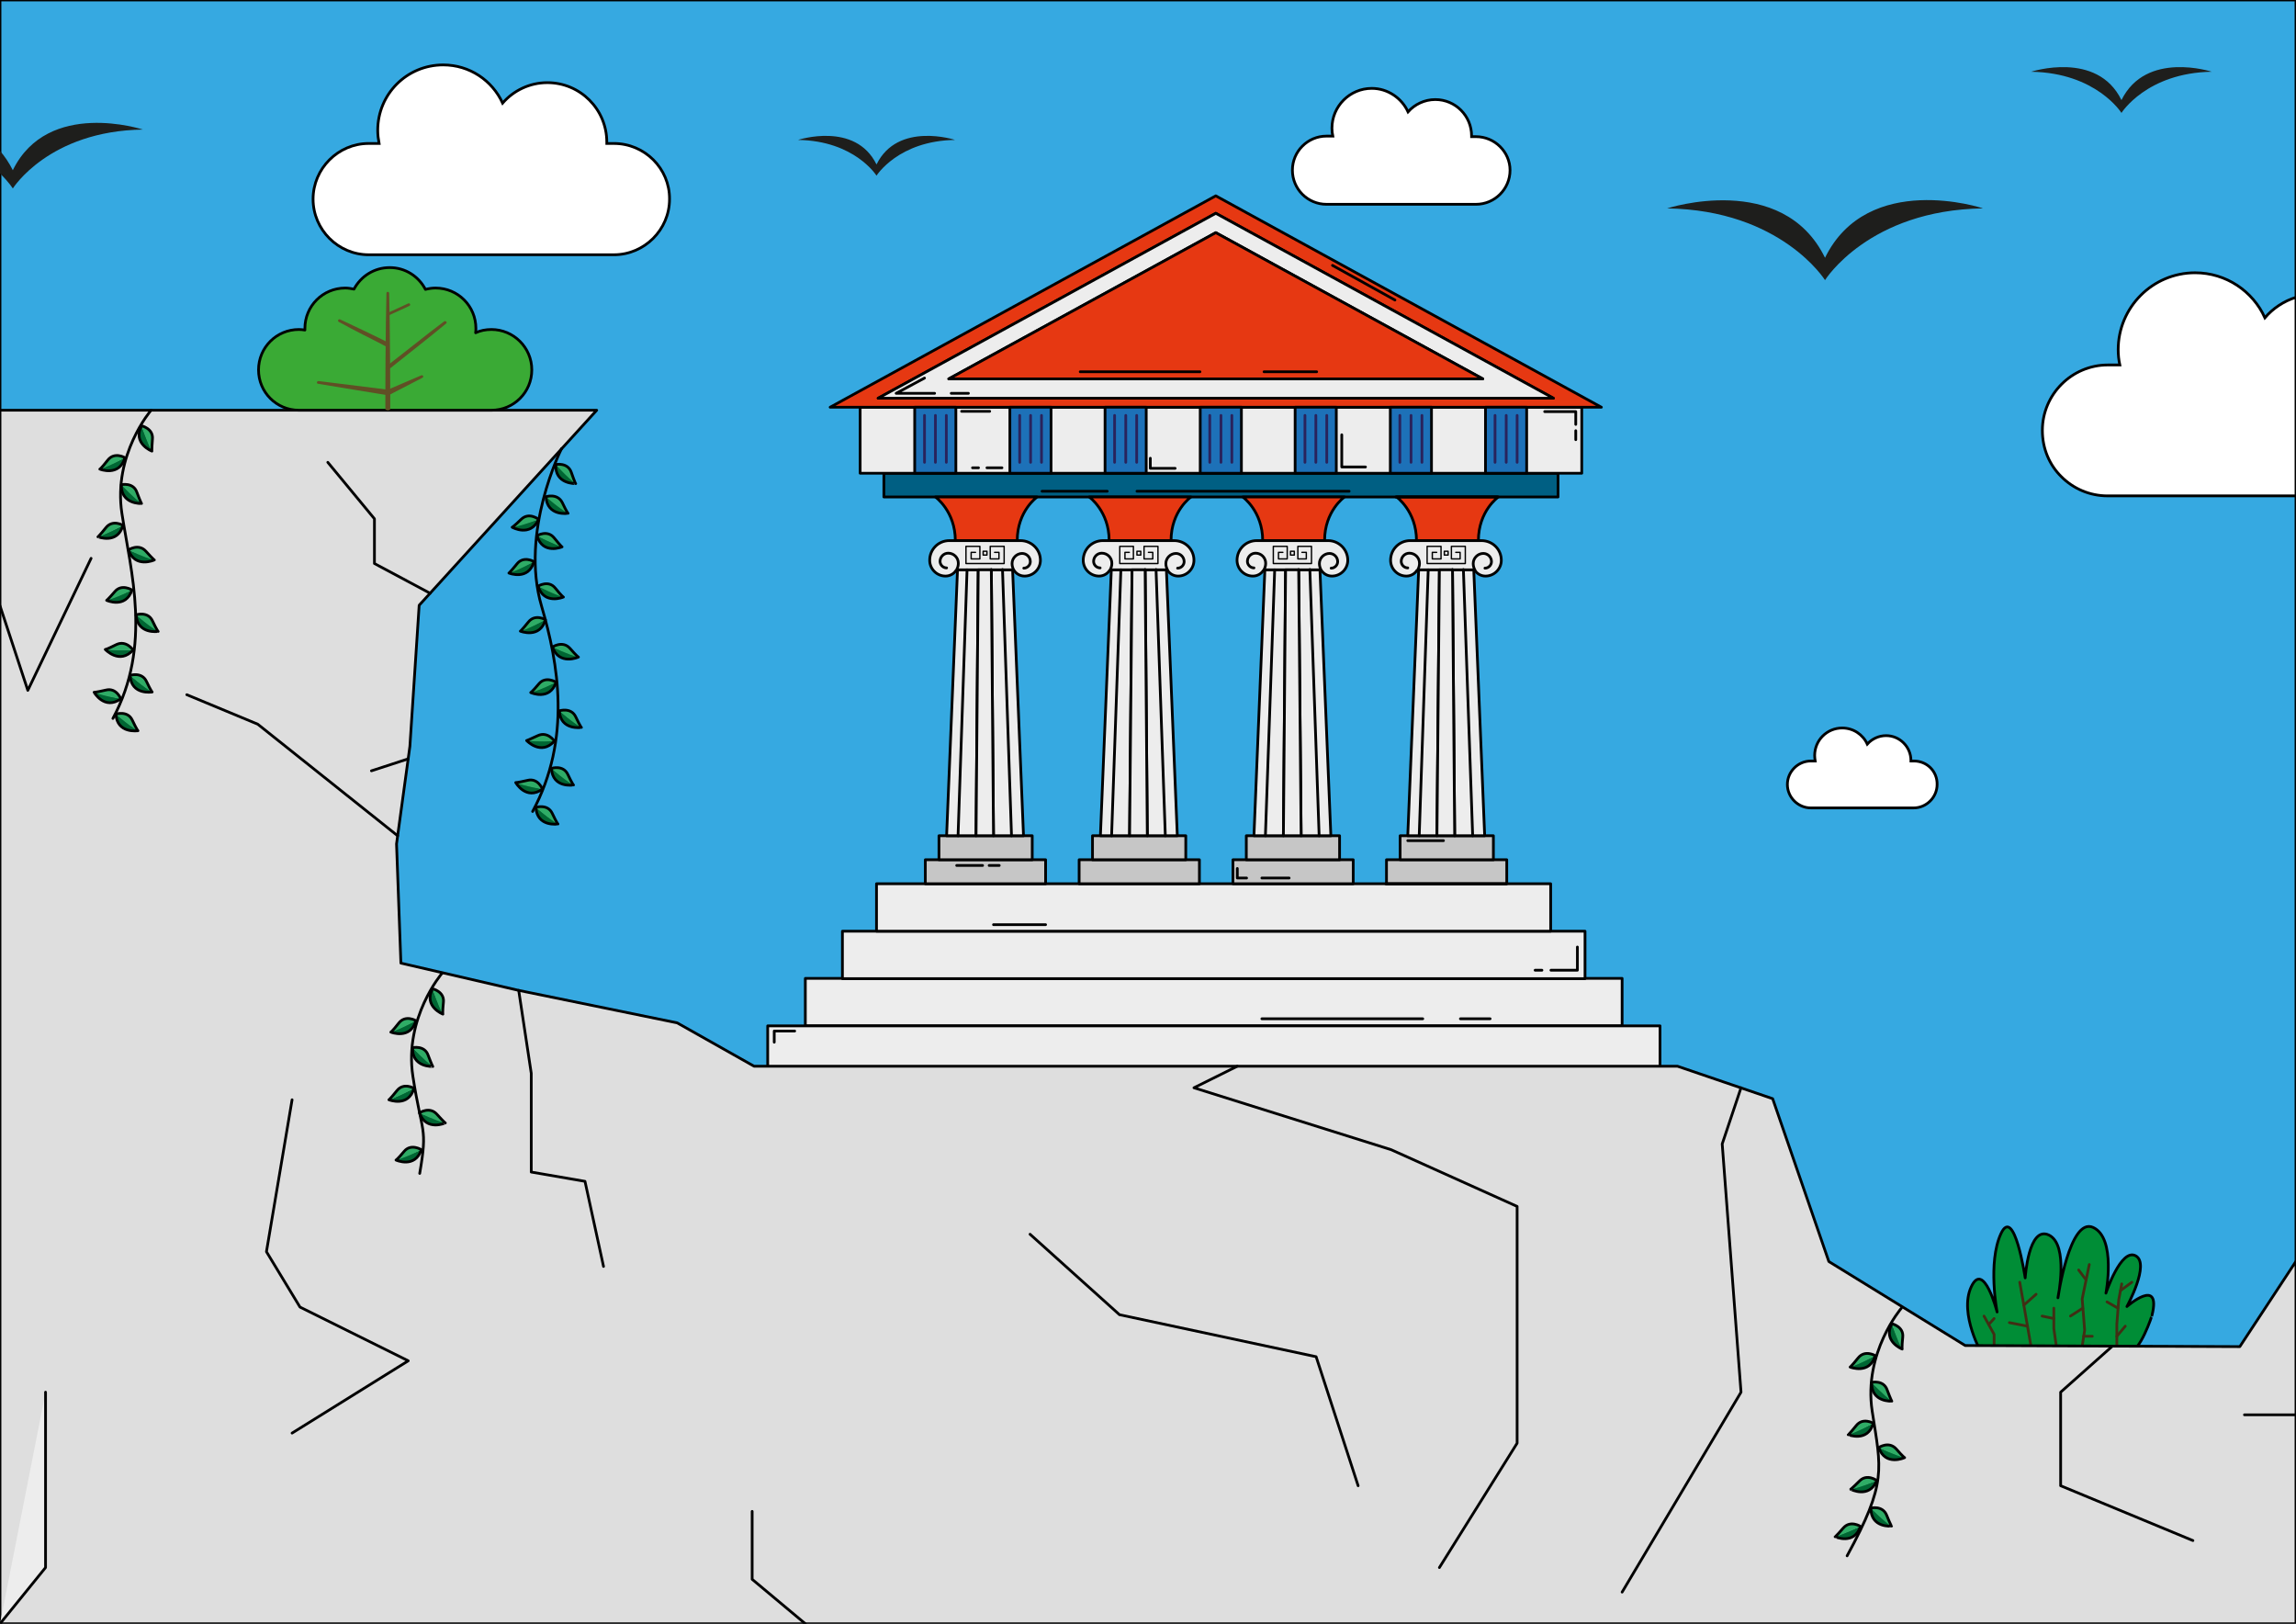 <?xml version="1.0" encoding="utf-8"?>
<!-- Generator: $$$/GeneralStr/196=Adobe Illustrator 27.6.0, SVG Export Plug-In . SVG Version: 6.00 Build 0)  -->
<svg version="1.1" id="Calque_2" xmlns="http://www.w3.org/2000/svg" xmlns:xlink="http://www.w3.org/1999/xlink" x="0px" y="0px"
	 width="841.9px" height="595.3px" viewBox="0 0 841.9 595.3" style="enable-background:new 0 0 841.9 595.3;" xml:space="preserve"
	>
<rect x="0" y="0" width="841.9" height="595.3" fill="#808080" stroke="none"/>
<style type="text/css">
	.st0{fill:#36A9E1;stroke:#000000;stroke-linecap:round;stroke-linejoin:round;stroke-miterlimit:10;}
	.st1{fill:#FFFFFF;stroke:#000000;stroke-miterlimit:10;}
	.st2{fill:#EDEDED;stroke:#000000;stroke-linecap:round;stroke-linejoin:round;stroke-miterlimit:10;}
	.st3{fill:#005F83;stroke:#000000;stroke-linecap:round;stroke-linejoin:round;stroke-miterlimit:10;}
	.st4{fill:#C6C6C6;stroke:#000000;stroke-linecap:round;stroke-linejoin:round;stroke-miterlimit:10;}
	.st5{fill:#E63812;stroke:#000000;stroke-linecap:round;stroke-linejoin:round;stroke-miterlimit:10;}
	.st6{fill:#EDEDED;stroke:#000000;stroke-width:0.5;stroke-linecap:round;stroke-linejoin:round;stroke-miterlimit:10;}
	.st7{fill:#1D71B8;stroke:#000000;stroke-linecap:round;stroke-linejoin:round;stroke-miterlimit:10;}
	.st8{fill:none;stroke:#29235C;stroke-linecap:round;stroke-linejoin:round;stroke-miterlimit:10;}
	.st9{fill:#008D36;stroke:#000000;stroke-linecap:round;stroke-linejoin:round;stroke-miterlimit:10;}
	.st10{fill:none;stroke:#412E14;stroke-linecap:round;stroke-linejoin:round;stroke-miterlimit:10;}
	.st11{fill:#DEDEDE;stroke:#000000;stroke-linecap:round;stroke-linejoin:round;stroke-miterlimit:10;}
	.st12{fill:#3AAA35;stroke:#000000;stroke-linecap:round;stroke-linejoin:round;stroke-miterlimit:10;}
	.st13{fill:#3AAA35;}
	.st14{fill:#604F25;}
	.st15{fill:#3AAA35;stroke:#604F25;stroke-linecap:round;stroke-linejoin:round;stroke-miterlimit:10;}
	.st16{fill:none;stroke:#000000;stroke-linecap:round;stroke-linejoin:round;stroke-miterlimit:10;}
	.st17{fill:#1E1E1C;}
	.st18{fill:#006633;}
	.st19{fill:#2FAC66;}
</style>
<g>
	<rect class="st0" width="841.9" height="595.3"/>
	<path class="st1" d="M541.2,50.1h-1.6c0-0.1,0-0.2,0-0.3c0-7.3-5.9-13.3-13.3-13.3c-4,0-7.6,1.8-10,4.5c-2.3-5-7.4-8.6-13.3-8.6
		c-8.1,0-14.6,6.6-14.6,14.6c0,1,0.1,2,0.3,2.9h-2.3c-6.9,0-12.5,5.6-12.5,12.5v0c0,6.9,5.6,12.5,12.5,12.5h54.8
		c6.9,0,12.5-5.6,12.5-12.5v0C553.7,55.7,548.1,50.1,541.2,50.1z"/>
	<path class="st1" d="M701.8,279h-1.1c0-0.1,0-0.1,0-0.2c0-5-4.1-9.1-9.1-9.1c-2.7,0-5.2,1.2-6.9,3.1c-1.6-3.5-5.1-5.9-9.2-5.9
		c-5.6,0-10.1,4.5-10.1,10.1c0,0.7,0.1,1.4,0.2,2h-1.6c-4.7,0-8.6,3.9-8.6,8.6l0,0c0,4.7,3.9,8.6,8.6,8.6h37.7
		c4.7,0,8.6-3.9,8.6-8.6l0,0C710.4,282.8,706.6,279,701.8,279z"/>
	<path class="st1" d="M225.1,52.6h-2.6c0-0.2,0-0.3,0-0.5c0-12-9.7-21.8-21.8-21.8c-6.5,0-12.4,2.9-16.4,7.5
		c-3.8-8.3-12.1-14-21.8-14c-13.3,0-24,10.7-24,24c0,1.6,0.2,3.2,0.5,4.8h-3.8c-11.2,0-20.4,9.2-20.4,20.4v0
		c0,11.2,9.2,20.4,20.4,20.4h89.9c11.2,0,20.4-9.2,20.4-20.4v0C245.6,61.8,236.4,52.6,225.1,52.6z"/>
	<rect x="295.3" y="358.7" class="st2" width="299.5" height="17.4"/>
	<rect x="281.5" y="376.1" class="st2" width="327.2" height="17.4"/>
	<rect x="308.9" y="341.4" class="st2" width="272.3" height="17.4"/>
	<rect x="321.4" y="324" class="st2" width="247.2" height="17.4"/>
	<rect x="324.1" y="173.5" class="st3" width="247.2" height="8.7"/>
	<rect x="315.4" y="149.3" class="st2" width="264.6" height="24.2"/>
	<g>
		<g>
			<rect x="339.3" y="315.2" class="st4" width="44.1" height="8.8"/>
			<rect x="344.3" y="306.4" class="st4" width="34.2" height="8.8"/>
			<polygon class="st2" points="358.7,208.9 357.9,306.4 347.1,306.4 351.1,208.9 			"/>
			<polygon class="st2" points="375.3,306.4 364.3,306.4 363.5,208.9 371.3,208.9 			"/>
			<path class="st5" d="M380.3,182.2c0,0-7.3,5.1-7.3,16h-22.7c0-10.8-7.3-16-7.3-16H380.3z"/>
			<path class="st2" d="M381.5,205.4c0,3.2-2.6,5.8-5.8,5.8c-1.7,0-3.2-0.9-4-2.3h-0.4v0h-20.2v0h-0.4c-0.8,1.4-2.3,2.3-4,2.3
				c-3.2,0-5.8-2.6-5.8-5.8c0-4,3.2-7.2,7.2-7.2h26.1C378.2,198.2,381.5,201.4,381.5,205.4z"/>
			<line class="st2" x1="354.6" y1="208.9" x2="351.3" y2="306.4"/>
			<polygon class="st2" points="364.3,306.4 357.9,306.4 358.7,208.9 363.5,208.9 			"/>
			<line class="st2" x1="367.6" y1="208.8" x2="370.9" y2="306.4"/>
			<line class="st2" x1="363.5" y1="208.9" x2="363.5" y2="208.8"/>
			<polyline class="st6" points="364.7,202.5 366.3,202.5 366.3,204.9 363.1,204.9 363.1,200.3 368.2,200.3 368.2,206.6 
				354.2,206.6 354.2,200.3 359.3,200.3 359.3,204.9 356.1,204.9 356.1,202.5 357.7,202.5 			"/>
			<rect x="360.5" y="202.1" class="st6" width="1.4" height="1.4"/>
			<path class="st2" d="M347.1,208.2c-1.3,0-2.4-1.1-2.4-2.4c0-1.6,1.3-3,3-3c2,0,3.7,1.6,3.7,3.7c0,0.8-0.2,1.6-0.6,2.3"/>
			<path class="st2" d="M371.7,208.9c-0.4-0.7-0.6-1.5-0.6-2.3c0-2,1.7-3.7,3.7-3.7c1.6,0,3,1.3,3,3c0,1.3-1.1,2.4-2.4,2.4"/>
		</g>
		<g>
			<rect x="395.7" y="315.2" class="st4" width="44.1" height="8.8"/>
			<rect x="400.6" y="306.4" class="st4" width="34.2" height="8.8"/>
			<polygon class="st2" points="415.1,208.9 414.2,306.4 403.5,306.4 407.5,208.9 			"/>
			<polygon class="st2" points="431.7,306.4 420.7,306.4 419.9,208.9 427.7,208.9 			"/>
			<path class="st5" d="M436.7,182.2c0,0-7.3,5.1-7.3,16h-22.7c0-10.8-7.3-16-7.3-16H436.7z"/>
			<path class="st2" d="M437.8,205.4c0,3.2-2.6,5.8-5.8,5.8c-1.7,0-3.2-0.9-4-2.3h-0.4v0h-20.2v0h-0.4c-0.8,1.4-2.3,2.3-4,2.3
				c-3.2,0-5.8-2.6-5.8-5.8c0-4,3.2-7.2,7.2-7.2h26.1C434.6,198.2,437.8,201.4,437.8,205.4z"/>
			<line class="st2" x1="411" y1="208.9" x2="407.6" y2="306.4"/>
			<polygon class="st2" points="420.7,306.4 414.2,306.4 415.1,208.9 419.9,208.9 			"/>
			<line class="st2" x1="423.9" y1="208.8" x2="427.3" y2="306.4"/>
			<line class="st2" x1="419.9" y1="208.9" x2="419.9" y2="208.8"/>
			<polyline class="st6" points="421.1,202.5 422.7,202.5 422.7,204.9 419.5,204.9 419.5,200.3 424.6,200.3 424.6,206.6 
				410.6,206.6 410.6,200.3 415.6,200.3 415.6,204.9 412.5,204.9 412.5,202.5 414.1,202.5 			"/>
			<rect x="416.9" y="202.1" class="st6" width="1.4" height="1.4"/>
			<path class="st2" d="M403.4,208.2c-1.3,0-2.4-1.1-2.4-2.4c0-1.6,1.3-3,3-3c2,0,3.7,1.6,3.7,3.7c0,0.8-0.2,1.6-0.6,2.3"/>
			<path class="st2" d="M428.1,208.9c-0.4-0.7-0.6-1.5-0.6-2.3c0-2,1.7-3.7,3.7-3.7c1.6,0,3,1.3,3,3c0,1.3-1.1,2.4-2.4,2.4"/>
		</g>
		<g>
			<rect x="452.1" y="315.2" class="st4" width="44.1" height="8.8"/>
			<rect x="457" y="306.4" class="st4" width="34.2" height="8.8"/>
			<polygon class="st2" points="471.4,208.9 470.6,306.4 459.8,306.4 463.8,208.9 			"/>
			<polygon class="st2" points="488,306.4 477.1,306.4 476.2,208.9 484,208.9 			"/>
			<path class="st5" d="M493,182.2c0,0-7.3,5.1-7.3,16H463c0-10.8-7.3-16-7.3-16H493z"/>
			<path class="st2" d="M494.2,205.4c0,3.2-2.6,5.8-5.8,5.8c-1.7,0-3.2-0.9-4-2.3H484v0h-20.2v0h-0.4c-0.8,1.4-2.3,2.3-4,2.3
				c-3.2,0-5.8-2.6-5.8-5.8c0-4,3.2-7.2,7.2-7.2H487C490.9,198.2,494.2,201.4,494.2,205.4z"/>
			<line class="st2" x1="467.4" y1="208.9" x2="464" y2="306.4"/>
			<polygon class="st2" points="477.1,306.4 470.6,306.4 471.4,208.9 476.2,208.9 			"/>
			<line class="st2" x1="480.3" y1="208.8" x2="483.7" y2="306.4"/>
			<line class="st2" x1="476.2" y1="208.9" x2="476.2" y2="208.8"/>
			<polyline class="st6" points="477.4,202.5 479,202.5 479,204.9 475.9,204.9 475.9,200.3 480.9,200.3 480.9,206.6 466.9,206.6 
				466.9,200.3 472,200.3 472,204.9 468.8,204.9 468.8,202.5 470.4,202.5 			"/>
			<rect x="473.2" y="202.1" class="st6" width="1.4" height="1.4"/>
			<path class="st2" d="M459.8,208.2c-1.3,0-2.4-1.1-2.4-2.4c0-1.6,1.3-3,3-3c2,0,3.7,1.6,3.7,3.7c0,0.8-0.2,1.6-0.6,2.3"/>
			<path class="st2" d="M484.4,208.9c-0.4-0.7-0.6-1.5-0.6-2.3c0-2,1.7-3.7,3.7-3.7c1.6,0,3,1.3,3,3c0,1.3-1.1,2.4-2.4,2.4"/>
		</g>
		<g>
			<rect x="508.4" y="315.2" class="st4" width="44.1" height="8.8"/>
			<rect x="513.4" y="306.4" class="st4" width="34.2" height="8.8"/>
			<polygon class="st2" points="527.8,208.9 526.9,306.4 516.2,306.4 520.2,208.9 			"/>
			<polygon class="st2" points="544.4,306.4 533.4,306.4 532.6,208.9 540.4,208.9 			"/>
			<path class="st5" d="M549.4,182.2c0,0-7.3,5.1-7.3,16h-22.7c0-10.8-7.3-16-7.3-16H549.4z"/>
			<path class="st2" d="M550.5,205.4c0,3.2-2.6,5.8-5.8,5.8c-1.7,0-3.2-0.9-4-2.3h-0.4v0h-20.2v0h-0.4c-0.8,1.4-2.3,2.3-4,2.3
				c-3.2,0-5.8-2.6-5.8-5.8c0-4,3.2-7.2,7.2-7.2h26.1C547.3,198.2,550.5,201.4,550.5,205.4z"/>
			<line class="st2" x1="523.7" y1="208.9" x2="520.4" y2="306.4"/>
			<polygon class="st2" points="533.4,306.4 526.9,306.4 527.8,208.9 532.6,208.9 			"/>
			<line class="st2" x1="536.6" y1="208.8" x2="540" y2="306.4"/>
			<line class="st2" x1="532.6" y1="208.9" x2="532.6" y2="208.8"/>
			<polyline class="st6" points="533.8,202.5 535.4,202.5 535.4,204.9 532.2,204.9 532.2,200.3 537.3,200.3 537.3,206.6 
				523.3,206.6 523.3,200.3 528.4,200.3 528.4,204.9 525.2,204.9 525.2,202.5 526.8,202.5 			"/>
			<rect x="529.6" y="202.1" class="st6" width="1.4" height="1.4"/>
			<path class="st2" d="M516.2,208.2c-1.3,0-2.4-1.1-2.4-2.4c0-1.6,1.3-3,3-3c2,0,3.7,1.6,3.7,3.7c0,0.8-0.2,1.6-0.6,2.3"/>
			<path class="st2" d="M540.8,208.9c-0.4-0.7-0.6-1.5-0.6-2.3c0-2,1.7-3.7,3.7-3.7c1.6,0,3,1.3,3,3c0,1.3-1.1,2.4-2.4,2.4"/>
		</g>
	</g>
	<g>
		<line class="st4" x1="552.3" y1="324" x2="508.1" y2="324"/>
		<line class="st5" x1="511.8" y1="182.2" x2="549.1" y2="182.2"/>
	</g>
	<path class="st5" d="M445.8,71.8l-141.4,77.5h282.8L445.8,71.8z M445.8,78.2L569.6,146H322L445.8,78.2z"/>
	<path class="st2" d="M445.8,78.2L322,146h247.6L445.8,78.2z M445.8,85.3l97.9,53.6H347.9L445.8,85.3z"/>
	<polygon class="st5" points="543.7,138.9 347.9,138.9 445.8,85.3 	"/>
	<g>
		<g>
			<rect x="335.4" y="149.3" class="st7" width="15.1" height="24.2"/>
			<line class="st8" x1="339" y1="152.3" x2="339" y2="169.5"/>
			<line class="st8" x1="347" y1="152.3" x2="347" y2="169.5"/>
			<line class="st8" x1="343" y1="152.3" x2="343" y2="169.5"/>
		</g>
		<g>
			<rect x="370.3" y="149.3" class="st7" width="15.1" height="24.2"/>
			<line class="st8" x1="373.9" y1="152.3" x2="373.9" y2="169.5"/>
			<line class="st8" x1="381.9" y1="152.3" x2="381.9" y2="169.5"/>
			<line class="st8" x1="377.9" y1="152.3" x2="377.9" y2="169.5"/>
		</g>
		<g>
			<rect x="405.2" y="149.3" class="st7" width="15.1" height="24.2"/>
			<line class="st8" x1="408.7" y1="152.3" x2="408.7" y2="169.5"/>
			<line class="st8" x1="416.8" y1="152.3" x2="416.8" y2="169.5"/>
			<line class="st8" x1="412.8" y1="152.3" x2="412.8" y2="169.5"/>
		</g>
		<g>
			<rect x="440.1" y="149.3" class="st7" width="15.1" height="24.2"/>
			<line class="st8" x1="443.6" y1="152.3" x2="443.6" y2="169.5"/>
			<line class="st8" x1="451.7" y1="152.3" x2="451.7" y2="169.5"/>
			<line class="st8" x1="447.7" y1="152.3" x2="447.7" y2="169.5"/>
		</g>
		<g>
			<rect x="474.9" y="149.3" class="st7" width="15.1" height="24.2"/>
			<line class="st8" x1="478.5" y1="152.3" x2="478.5" y2="169.5"/>
			<line class="st8" x1="486.5" y1="152.3" x2="486.5" y2="169.5"/>
			<line class="st8" x1="482.5" y1="152.3" x2="482.5" y2="169.5"/>
		</g>
		<g>
			<rect x="509.8" y="149.3" class="st7" width="15.1" height="24.2"/>
			<line class="st8" x1="513.3" y1="152.3" x2="513.3" y2="169.5"/>
			<line class="st8" x1="521.4" y1="152.3" x2="521.4" y2="169.5"/>
			<line class="st8" x1="517.4" y1="152.3" x2="517.4" y2="169.5"/>
		</g>
		<g>
			<rect x="544.7" y="149.3" class="st7" width="15.1" height="24.2"/>
			<line class="st8" x1="548.2" y1="152.3" x2="548.2" y2="169.5"/>
			<line class="st8" x1="556.3" y1="152.3" x2="556.3" y2="169.5"/>
			<line class="st8" x1="552.3" y1="152.3" x2="552.3" y2="169.5"/>
		</g>
	</g>
	<g>
		<path class="st9" d="M780.6,495.7c-14.1-0.7-53.7,1-53.7,1s-8.7-15-4.1-24.9s9.5,9.2,9.5,9.2s-3.5-18.1,1.4-28.7
			c4.9-10.6,8.9,16.2,8.9,16.2s1.2-19.3,8.7-15.7c7.4,3.6,3.3,23,3.3,23s4.3-29.7,12.9-25.8c8.6,3.9,4.7,24.1,4.7,24.1
			s5.5-16.6,10.9-13.7c5.4,2.9-3.2,18.6-3.2,18.6s12.7-11.1,9.2,3.2C789.2,482.1,784.7,495.9,780.6,495.7z"/>
		<polyline class="st10" points="763.5,493.5 764.4,487.7 763.5,476.2 766.1,463.6 		"/>
		<polyline class="st10" points="744.7,493.4 742.1,478.5 740.6,470.1 		"/>
		<line class="st10" x1="746.6" y1="474.5" x2="742.1" y2="478.5"/>
		<line class="st10" x1="743.4" y1="486.2" x2="736.8" y2="484.9"/>
		<line class="st10" x1="763.7" y1="479.6" x2="759.2" y2="482.5"/>
		<line class="st10" x1="764.9" y1="469.2" x2="762.2" y2="465.6"/>
		<line class="st10" x1="764" y1="489.9" x2="767.2" y2="489.9"/>
		<polyline class="st10" points="754,493.4 753.1,487.1 753.1,483.4 753.1,479.6 		"/>
		<line class="st10" x1="748.8" y1="482.5" x2="753.1" y2="483.4"/>
		<polyline class="st10" points="776.2,493.5 776.2,485.5 776.9,476.5 778,470.7 		"/>
		<line class="st10" x1="772.6" y1="477.3" x2="776.6" y2="479.6"/>
		<line class="st10" x1="779.3" y1="486.2" x2="776.2" y2="489.9"/>
		<line class="st10" x1="777.6" y1="473.1" x2="781.7" y2="470.1"/>
		<polyline class="st10" points="731.2,493.3 731.2,489.2 727.5,482.5 		"/>
		<line class="st10" x1="731.2" y1="483.4" x2="729.3" y2="485.5"/>
	</g>
	<polygon class="st11" points="0,150.4 218.8,150.4 153.7,221.9 150.3,273.6 145.4,309.4 147,353.1 190.2,363.1 248.3,375 
		276.5,390.9 615.1,390.9 650,402.8 670.6,462.5 720.6,493.3 821.3,493.7 841.9,462.4 841.9,595.3 0,595.3 	"/>
	<path class="st12" d="M180.2,120.8c-2.1,0-4.1,0.4-5.8,1.2c0.1-0.5,0.1-1.1,0.1-1.6c0-8.2-6.6-14.8-14.8-14.8
		c-1.3,0-2.5,0.2-3.7,0.5c-2.5-4.8-7.4-8-13.1-8c-5.7,0-10.6,3.2-13.1,7.9c-1-0.2-2.1-0.4-3.2-0.4c-8.2,0-14.8,6.6-14.8,14.8
		c0,0.2,0,0.4,0,0.6c-0.7-0.1-1.4-0.2-2.2-0.2c-8.2,0-14.8,6.6-14.8,14.8c0,8.2,6.6,14.8,14.8,14.8h70.6c8.2,0,14.8-6.6,14.8-14.8
		C195,127.4,188.3,120.8,180.2,120.8z"/>
	<g>
		<polyline class="st13" points="142.3,150.4 142.3,143.9 142.3,134.9 142.3,126.6 142.3,107.6 		"/>
		<path class="st14" d="M141.8,150.4c-0.7-0.2-0.4-0.4-0.5-0.7l0-0.7c0-0.8,0-3.2,0-4c0-8.3,0.1-18.4,0.2-26.8
			c0,0,0.2-10.7,0.2-10.7c0-0.3,0.2-0.5,0.5-0.5c0.3,0,0.5,0.2,0.5,0.5l0.2,10.7c0.1,8.4,0.2,18.5,0.2,26.8c0,0.8,0,3.2,0,4
			c0,0,0,0.7,0,0.7c0,0.2,0.2,0.4-0.5,0.7C142.5,150.5,142.1,150.5,141.8,150.4L141.8,150.4z"/>
	</g>
	<g>
		<path class="st14" d="M116.8,139.7l25.7,3.2l-0.6,0.1l12.6-5.4c0.6-0.2,1,0.6,0.4,0.9c0,0-12.2,6.3-12.2,6.3
			c-0.2,0.1-0.4,0.1-0.6,0.1l-25.5-4.2C116,140.6,116.1,139.7,116.8,139.7L116.8,139.7z"/>
	</g>
	<g>
		<path class="st14" d="M163.6,118.6c-6.3,5.2-13.2,10.6-19.6,15.7c-0.5,0.4-1.6,1.5-2.1,0.5c-0.1-0.8,0.8-1.1,1.2-1.6
			c2.4-1.9,6.8-5.3,9.2-7.2c3.5-2.8,7-5.5,10.6-8.2C163.5,117.5,164.1,118.2,163.6,118.6L163.6,118.6z"/>
	</g>
	<g>
		<path class="st14" d="M142.1,127c-0.4,0.2-0.9-0.2-1.2-0.3c0,0-1.1-0.6-1.1-0.6c-1.4-0.7-5.2-2.7-6.7-3.4c-3-1.5-5.9-3.1-8.9-4.7
			c-0.2-0.1-0.3-0.4-0.2-0.7c0.1-0.2,0.4-0.3,0.7-0.2c3,1.4,6.1,2.9,9.1,4.3c1.5,0.7,5.3,2.6,6.8,3.3c0.4,0.2,1.3,0.7,1.7,0.8
			C142.7,125.8,142.7,126.8,142.1,127L142.1,127z"/>
	</g>
	<line class="st15" x1="142.3" y1="115.2" x2="149.9" y2="111.7"/>
	<polyline class="st16" points="157.7,217.5 137.3,206.6 137.3,190.2 120.2,169.5 	"/>
	<line class="st16" x1="149.7" y1="278.2" x2="136.2" y2="282.6"/>
	<polyline class="st16" points="145.8,306.4 94.5,265.5 68.5,254.7 	"/>
	<polyline class="st16" points="0,222.1 10.2,253.1 33.4,204.7 	"/>
	<polyline class="st16" points="107.1,403.2 97.7,458.9 110,479.2 149.7,498.9 107.1,525.4 	"/>
	<polyline class="st16" points="190.2,363.1 194.8,393.5 194.8,429.7 214.5,433.1 221.3,464.3 	"/>
	<polyline class="st16" points="498,544.7 482.6,497.4 410.5,482 377.7,452.5 	"/>
	<polyline class="st16" points="295.3,595.3 275.8,579 275.8,554.1 	"/>
	<polyline class="st2" points="0,595.3 16.7,574.7 16.7,510.4 	"/>
	<polyline class="st16" points="774.6,493.5 755.6,510.4 755.6,544.7 804.1,564.8 	"/>
	<line class="st2" x1="841.9" y1="518.7" x2="823" y2="518.7"/>
	<polyline class="st16" points="638.4,398.8 631.5,419.4 638.4,510.4 594.8,583.7 	"/>
	<polyline class="st16" points="527.8,574.7 556.3,529.1 556.3,442.3 510.1,421.5 437.8,398.8 453.7,390.9 	"/>
	<path class="st17" d="M321.4,60.3c-7.8-15.9-28.8-9-28.8-9c20.8,0.3,28.8,13.1,28.8,13.1s8-12.8,28.8-13.1
		C350.3,51.3,329.2,44.4,321.4,60.3z"/>
	<path class="st17" d="M669.2,94.5c-15.6-31.9-57.9-18.1-57.9-18.1c41.8,0.6,57.9,26.3,57.9,26.3s16-25.7,57.9-26.3
		C727.1,76.3,684.9,62.5,669.2,94.5z"/>
	<path class="st17" d="M777.9,36.7c-8.9-18.3-33.1-10.4-33.1-10.4c23.9,0.4,33.1,15.1,33.1,15.1s9.2-14.7,33.1-15.1
		C811,26.3,786.9,18.4,777.9,36.7z"/>
	<path class="st17" d="M4.7,62.4c-1.4-2.8-3-5.1-4.7-7.1v8.3c3.3,3.2,4.7,5.5,4.7,5.5S17.9,48,52.4,47.5
		C52.4,47.5,17.6,36.1,4.7,62.4z"/>
	<path class="st16" d="M55.4,150.4c0,0-14,16.3-10.7,37.8c3.3,21.5,11.1,48.5-3.3,75.2"/>
	<path class="st16" d="M45.4,97"/>
	<g>
		<polygon class="st18" points="51.9,156.1 51.1,158.2 51,159.6 51.4,161.1 52.1,162.8 52.9,163.7 54.1,164.5 55.2,165.2 
			55.7,165.4 		"/>
		<path class="st19" d="M51.9,156.1c0,0,2,6.2,3.8,9.4l0-2.2l0.1-1.9l-0.1-2l-0.7-1.3l-1-1l-1.4-0.7L51.9,156.1z"/>
		<path class="st16" d="M51.9,156.1c0,0,4.4,1,4,4.9c-0.3,4-0.2,4.4-0.2,4.4S48.5,162.6,51.9,156.1z"/>
		<path class="st16" d="M58.2,163.4"/>
	</g>
	<g>
		<polygon class="st18" points="45.8,167.8 44.9,169.9 44,171 42.7,171.9 41.1,172.6 39.9,172.7 38.5,172.5 37.2,172.2 36.6,172 		
			"/>
		<path class="st19" d="M45.8,167.8c0,0-5.7,3.2-9.2,4.2l1.5-1.6l1.2-1.5l1.4-1.4l1.4-0.5l1.4,0l1.5,0.4L45.8,167.8z"/>
		<path class="st16" d="M45.8,167.8c0,0-3.8-2.3-6.3,0.9s-2.9,3.3-2.9,3.3S43.8,174.9,45.8,167.8z"/>
		<path class="st16" d="M36.2,168.9"/>
	</g>
	<g>
		<polygon class="st18" points="45.1,192.6 44.2,194.7 43.3,195.8 42,196.7 40.4,197.4 39.2,197.5 37.8,197.3 36.5,197 35.9,196.9 
					"/>
		<path class="st19" d="M45.1,192.6c0,0-5.7,3.2-9.2,4.2l1.5-1.6l1.2-1.5l1.4-1.4l1.4-0.5l1.4,0l1.5,0.4L45.1,192.6z"/>
		<path class="st16" d="M45.1,192.6c0,0-3.8-2.3-6.3,0.9c-2.5,3.1-2.9,3.3-2.9,3.3S43.1,199.7,45.1,192.6z"/>
		<path class="st16" d="M35.5,193.7"/>
	</g>
	<g>
		<polygon class="st18" points="48.4,216.3 47.4,218.4 46.5,219.4 45.2,220.2 43.5,220.9 42.3,220.9 40.9,220.6 39.6,220.4 
			39,220.1 		"/>
		<path class="st19" d="M48.4,216.3c0,0-5.8,3-9.4,3.8l1.5-1.5l1.3-1.4l1.5-1.3l1.4-0.4l1.4,0l1.5,0.5L48.4,216.3z"/>
		<path class="st16" d="M48.4,216.3c0,0-3.8-2.4-6.3,0.6c-2.6,3-3,3.2-3,3.2S46.1,223.3,48.4,216.3z"/>
		<path class="st16" d="M38.7,217"/>
	</g>
	<g>
		<polygon class="st18" points="48.8,238.3 47.1,239.8 45.8,240.4 44.2,240.6 42.4,240.6 41.3,240.1 40.2,239.3 39.1,238.5 
			38.7,238.1 		"/>
		<path class="st19" d="M48.8,238.3c0,0-6.5,0.4-10.1-0.2l2-0.8l1.7-0.8l1.9-0.6l1.5,0.2l1.3,0.6l1.2,1L48.8,238.3z"/>
		<path class="st16" d="M48.8,238.3c0,0-2.5-3.7-6.1-2c-3.6,1.8-4.1,1.8-4.1,1.8S43.9,243.8,48.8,238.3z"/>
		<path class="st16" d="M39.6,235.1"/>
	</g>
	<g>
		<polygon class="st18" points="44.3,256.2 42.3,257.3 40.9,257.6 39.3,257.5 37.6,257 36.6,256.4 35.6,255.3 34.8,254.3 
			34.4,253.8 		"/>
		<path class="st19" d="M44.3,256.2c0,0-6.5-1-9.8-2.4l2.1-0.3l1.9-0.4l2-0.2l1.4,0.5l1.1,0.9l0.9,1.3L44.3,256.2z"/>
		<path class="st16" d="M44.3,256.2c0,0-1.6-4.2-5.5-3.2c-3.9,0.9-4.3,0.8-4.3,0.8S38.3,260.5,44.3,256.2z"/>
		<path class="st16" d="M36,251.1"/>
	</g>
	<g>
		<polygon class="st18" points="44.5,177.7 44.7,179.9 45.2,181.3 46.2,182.5 47.6,183.7 48.7,184.1 50.1,184.3 51.4,184.5 
			52,184.5 		"/>
		<path class="st19" d="M44.5,177.7c0,0,4.4,4.8,7.4,6.9l-0.9-2l-0.7-1.8l-0.9-1.7l-1.2-0.9l-1.4-0.5l-1.6-0.1L44.5,177.7z"/>
		<path class="st16" d="M44.5,177.7c0,0,4.4-1,5.7,2.8c1.4,3.7,1.7,4.1,1.7,4.1S44.3,185,44.5,177.7z"/>
		<path class="st16" d="M53.4,181.7"/>
	</g>
	<g>
		<polygon class="st18" points="47.1,201.6 48.1,203.6 49.1,204.7 50.4,205.4 52.2,206.1 53.3,206.1 54.7,205.8 56,205.5 
			56.6,205.2 		"/>
		<path class="st19" d="M47.1,201.6c0,0,5.9,2.9,9.4,3.7l-1.6-1.5l-1.3-1.4l-1.5-1.3l-1.4-0.4l-1.4,0.1l-1.5,0.5L47.1,201.6z"/>
		<path class="st16" d="M47.1,201.6c0,0,3.7-2.5,6.4,0.5s3.1,3.2,3.1,3.2S49.5,208.5,47.1,201.6z"/>
		<path class="st16" d="M56.8,202.1"/>
	</g>
	<g>
		<polygon class="st18" points="49.9,225.4 50.4,227.6 51,228.9 52.1,230 53.5,231.1 54.7,231.4 56.1,231.5 57.4,231.5 58,231.5 		
			"/>
		<path class="st19" d="M49.9,225.4c0,0,4.9,4.4,8.1,6.1l-1.1-1.9l-0.9-1.7l-1.1-1.7l-1.3-0.8l-1.4-0.3l-1.6,0.1L49.9,225.4z"/>
		<path class="st16" d="M49.9,225.4c0,0,4.3-1.4,6,2.2c1.7,3.6,2.1,3.9,2.1,3.9S50.4,232.7,49.9,225.4z"/>
		<path class="st16" d="M59.1,228.5"/>
	</g>
	<g>
		<polygon class="st18" points="47.7,247.6 48.1,249.9 48.7,251.1 49.8,252.2 51.2,253.3 52.4,253.7 53.8,253.7 55.1,253.8 
			55.7,253.7 		"/>
		<path class="st19" d="M47.7,247.6c0,0,4.9,4.4,8.1,6.1l-1.1-1.9l-0.9-1.7l-1.1-1.7l-1.3-0.8l-1.4-0.3l-1.6,0.1L47.7,247.6z"/>
		<path class="st16" d="M47.7,247.6c0,0,4.3-1.4,6,2.2c1.7,3.6,2.1,3.9,2.1,3.9S48.1,255,47.7,247.6z"/>
		<path class="st16" d="M56.8,250.8"/>
	</g>
	<g>
		<polygon class="st18" points="42.5,261.8 42.9,264 43.5,265.3 44.6,266.4 46.1,267.5 47.2,267.9 48.6,267.9 50,268 50.6,267.9 		
			"/>
		<path class="st19" d="M42.5,261.8c0,0,4.9,4.4,8.1,6.1l-1.1-1.9l-0.9-1.7l-1.1-1.7l-1.3-0.8l-1.4-0.3l-1.6,0.1L42.5,261.8z"/>
		<path class="st16" d="M42.5,261.8c0,0,4.3-1.4,6,2.2s2.1,3.9,2.1,3.9S42.9,269.1,42.5,261.8z"/>
		<path class="st16" d="M51.7,265"/>
	</g>
	<path class="st16" d="M205.9,164.5c0,0-15.4,30.4-7.3,57.8c6.1,20.8,11.1,48.5-3.3,75.2"/>
	<g>
		<polygon class="st18" points="196.9,196.4 197.9,198.5 198.8,199.6 200.1,200.4 201.7,201.1 202.9,201.2 204.3,200.9 205.6,200.7 
			206.2,200.5 		"/>
		<path class="st19" d="M196.9,196.4c0,0,5.8,3.1,9.3,4.1l-1.5-1.6l-1.2-1.5l-1.5-1.3l-1.4-0.5l-1.4,0l-1.5,0.4L196.9,196.4z"/>
		<path class="st16" d="M196.9,196.4c0,0,3.8-2.3,6.3,0.8c2.5,3.1,2.9,3.3,2.9,3.3S199,203.5,196.9,196.4z"/>
		<path class="st16" d="M206.6,197.3"/>
	</g>
	<g>
		<polygon class="st18" points="200.2,182.1 200.6,184.3 201.3,185.6 202.3,186.7 203.8,187.8 204.9,188.1 206.4,188.1 207.7,188.2 
			208.3,188.1 		"/>
		<path class="st19" d="M200.2,182.1c0,0,4.9,4.4,8.1,6.1l-1.1-1.9l-0.9-1.7l-1.1-1.6l-1.3-0.8l-1.4-0.3l-1.6,0.1L200.2,182.1z"/>
		<path class="st16" d="M200.2,182.1c0,0,4.2-1.4,6,2.2c1.7,3.6,2.1,3.9,2.1,3.9S200.6,189.4,200.2,182.1z"/>
		<path class="st16" d="M209.4,185.2"/>
	</g>
	<g>
		<polygon class="st18" points="203.8,170.3 204,172.6 204.5,173.9 205.4,175.1 206.8,176.4 207.8,176.8 209.2,177 210.6,177.3 
			211.1,177.3 		"/>
		<path class="st19" d="M203.8,170.3c0,0,4.3,4.9,7.3,7l-0.9-2l-0.7-1.8l-0.9-1.8l-1.2-0.9l-1.4-0.5l-1.6-0.1L203.8,170.3z"/>
		<path class="st16" d="M203.8,170.3c0,0,4.4-0.9,5.7,2.9s1.6,4.1,1.6,4.1S203.4,177.6,203.8,170.3z"/>
		<path class="st16" d="M212.6,174.4"/>
	</g>
	<g>
		<polygon class="st18" points="195.8,205.9 194.9,208 194,209.1 192.7,210 191.1,210.7 189.9,210.8 188.5,210.5 187.2,210.3 
			186.6,210.1 		"/>
		<path class="st19" d="M195.8,205.9c0,0-5.7,3.2-9.2,4.2l1.5-1.6l1.2-1.5l1.4-1.4l1.4-0.5l1.4,0l1.5,0.4L195.8,205.9z"/>
		<path class="st16" d="M195.8,205.9c0,0-3.8-2.3-6.3,0.9c-2.5,3.1-2.9,3.3-2.9,3.3S193.8,213,195.8,205.9z"/>
		<path class="st16" d="M186.2,207"/>
	</g>
	<g>
		<polygon class="st18" points="197.5,190.4 196.3,192.4 195.3,193.4 193.8,194 192.1,194.5 190.9,194.4 189.6,194 188.3,193.6 
			187.8,193.3 		"/>
		<path class="st19" d="M197.5,190.4c0,0-6.1,2.4-9.7,2.9l1.7-1.4l1.4-1.3l1.6-1.2l1.5-0.3l1.4,0.2l1.4,0.6L197.5,190.4z"/>
		<path class="st16" d="M197.5,190.4c0,0-3.5-2.8-6.4,0c-2.9,2.8-3.3,2.9-3.3,2.9S194.5,197.1,197.5,190.4z"/>
		<path class="st16" d="M187.8,190.1"/>
	</g>
	<g>
		<polygon class="st18" points="200,227.2 199.1,229.3 198.2,230.4 196.9,231.2 195.2,232 194.1,232.1 192.7,231.8 191.4,231.6 
			190.8,231.4 		"/>
		<path class="st19" d="M200,227.2c0,0-5.7,3.2-9.2,4.2l1.5-1.6l1.2-1.5l1.4-1.4l1.4-0.5l1.4,0l1.5,0.4L200,227.2z"/>
		<path class="st16" d="M200,227.2c0,0-3.8-2.3-6.3,0.9c-2.5,3.1-2.9,3.3-2.9,3.3S198,234.3,200,227.2z"/>
		<path class="st16" d="M190.4,228.2"/>
	</g>
	<g>
		<polygon class="st18" points="203.9,250.1 202.9,252.1 202,253.2 200.7,254 199,254.7 197.8,254.7 196.4,254.4 195.1,254.1 
			194.5,253.9 		"/>
		<path class="st19" d="M203.9,250.1c0,0-5.8,3-9.4,3.8l1.5-1.5l1.3-1.4l1.5-1.3l1.4-0.4l1.4,0l1.5,0.5L203.9,250.1z"/>
		<path class="st16" d="M203.9,250.1c0,0-3.8-2.4-6.3,0.6s-3,3.2-3,3.2S201.6,257.1,203.9,250.1z"/>
		<path class="st16" d="M194.2,250.7"/>
	</g>
	<g>
		<polygon class="st18" points="203.3,271.7 201.6,273.2 200.3,273.9 198.7,274.1 196.9,274 195.8,273.6 194.7,272.7 193.6,272 
			193.2,271.5 		"/>
		<path class="st19" d="M203.3,271.7c0,0-6.5,0.4-10.1-0.2l2-0.8l1.7-0.8l1.9-0.6l1.5,0.2l1.3,0.6l1.2,1L203.3,271.7z"/>
		<path class="st16" d="M203.3,271.7c0,0-2.5-3.7-6.1-2s-4.1,1.8-4.1,1.8S198.4,277.2,203.3,271.7z"/>
		<path class="st16" d="M194.1,268.5"/>
	</g>
	<g>
		<polygon class="st18" points="198.9,289.3 196.9,290.3 195.5,290.7 193.9,290.5 192.2,290.1 191.2,289.4 190.3,288.4 189.4,287.4 
			189,286.9 		"/>
		<path class="st19" d="M198.9,289.3c0,0-6.5-1-9.8-2.4l2.1-0.3l1.9-0.4l2-0.2l1.4,0.5l1.1,0.9l0.9,1.3L198.9,289.3z"/>
		<path class="st16" d="M198.9,289.3c0,0-1.6-4.2-5.5-3.2c-3.9,0.9-4.3,0.8-4.3,0.8S192.9,293.6,198.9,289.3z"/>
		<path class="st16" d="M190.6,284.1"/>
	</g>
	<g>
		<polygon class="st18" points="197.3,214.9 198.2,217 199.1,218.1 200.5,218.9 202.1,219.6 203.3,219.6 204.7,219.4 206,219.1 
			206.6,218.9 		"/>
		<path class="st19" d="M197.3,214.9c0,0,5.8,3.1,9.3,4l-1.5-1.5l-1.2-1.5l-1.5-1.3l-1.4-0.5l-1.4,0l-1.5,0.4L197.3,214.9z"/>
		<path class="st16" d="M197.3,214.9c0,0,3.8-2.4,6.3,0.7s3,3.3,3,3.3S199.5,221.9,197.3,214.9z"/>
		<path class="st16" d="M206.9,215.7"/>
	</g>
	<g>
		<polygon class="st18" points="202.6,237.2 203.6,239.2 204.6,240.3 205.9,241.1 207.6,241.7 208.8,241.7 210.2,241.4 211.5,241.1 
			212,240.9 		"/>
		<path class="st19" d="M202.6,237.2c0,0,5.9,2.9,9.4,3.7l-1.6-1.5l-1.3-1.4l-1.5-1.3l-1.4-0.4l-1.4,0.1l-1.5,0.5L202.6,237.2z"/>
		<path class="st16" d="M202.6,237.2c0,0,3.7-2.5,6.4,0.5c2.6,3,3.1,3.2,3.1,3.2S205,244.1,202.6,237.2z"/>
		<path class="st16" d="M212.3,237.7"/>
	</g>
	<g>
		<polygon class="st18" points="205.1,260.6 205.5,262.8 206.1,264.1 207.2,265.2 208.7,266.3 209.8,266.7 211.2,266.7 212.6,266.8 
			213.1,266.7 		"/>
		<path class="st19" d="M205.1,260.6c0,0,4.9,4.4,8.1,6.1l-1.1-1.9l-0.9-1.7l-1.1-1.7l-1.3-0.8l-1.4-0.3l-1.6,0.1L205.1,260.6z"/>
		<path class="st16" d="M205.1,260.6c0,0,4.3-1.4,6,2.2c1.7,3.6,2.1,3.9,2.1,3.9S205.5,267.9,205.1,260.6z"/>
		<path class="st16" d="M214.3,263.7"/>
	</g>
	<g>
		<polygon class="st18" points="202.2,281.7 202.6,284 203.3,285.3 204.3,286.4 205.8,287.5 206.9,287.8 208.3,287.9 209.7,287.9 
			210.3,287.9 		"/>
		<path class="st19" d="M202.2,281.7c0,0,4.9,4.4,8.1,6.1l-1.1-1.9l-0.9-1.7l-1.1-1.7l-1.3-0.8l-1.4-0.3l-1.6,0.1L202.2,281.7z"/>
		<path class="st16" d="M202.2,281.7c0,0,4.3-1.4,6,2.2s2.1,3.9,2.1,3.9S202.6,289.1,202.2,281.7z"/>
		<path class="st16" d="M211.4,284.9"/>
	</g>
	<g>
		<polygon class="st18" points="196.5,296 196.9,298.2 197.5,299.5 198.6,300.6 200.1,301.7 201.2,302 202.6,302.1 203.9,302.1 
			204.5,302.1 		"/>
		<path class="st19" d="M196.5,296c0,0,4.9,4.4,8.1,6.1l-1.1-1.9l-0.9-1.7l-1.1-1.7l-1.3-0.8l-1.4-0.3l-1.6,0.1L196.5,296z"/>
		<path class="st16" d="M196.5,296c0,0,4.3-1.4,6,2.2c1.7,3.6,2.1,3.9,2.1,3.9S196.9,303.3,196.5,296z"/>
		<path class="st16" d="M205.6,299.1"/>
	</g>
	<path class="st16" d="M162.1,356.8c0,0-14,16.3-10.7,37.8s5.5,18.2,2.5,35.6"/>
	<g>
		<polygon class="st18" points="158.6,362.5 157.8,364.6 157.7,366 158.1,367.5 158.8,369.2 159.6,370.1 160.8,370.9 161.9,371.6 
			162.4,371.8 		"/>
		<path class="st19" d="M158.6,362.5c0,0,2,6.2,3.8,9.4l0-2.2l0.1-1.9l-0.1-2l-0.7-1.3l-1-1l-1.4-0.7L158.6,362.5z"/>
		<path class="st16" d="M158.6,362.5c0,0,4.4,1,4,4.9s-0.2,4.4-0.2,4.4S155.2,369,158.6,362.5z"/>
		<path class="st16" d="M164.9,369.8"/>
	</g>
	<g>
		<polygon class="st18" points="152.5,374.2 151.6,376.3 150.7,377.4 149.4,378.3 147.8,379 146.6,379.1 145.2,378.8 143.9,378.6 
			143.3,378.4 		"/>
		<path class="st19" d="M152.5,374.2c0,0-5.7,3.2-9.2,4.2l1.5-1.6l1.2-1.5l1.4-1.4l1.4-0.5l1.4,0l1.5,0.4L152.5,374.2z"/>
		<path class="st16" d="M152.5,374.2c0,0-3.8-2.3-6.3,0.9s-2.9,3.3-2.9,3.3S150.5,381.3,152.5,374.2z"/>
		<path class="st16" d="M142.9,375.3"/>
	</g>
	<g>
		<polygon class="st18" points="151.8,399 150.9,401.1 150,402.2 148.7,403.1 147.1,403.8 145.9,403.9 144.5,403.7 143.2,403.4 
			142.6,403.3 		"/>
		<path class="st19" d="M151.8,399c0,0-5.7,3.2-9.2,4.2l1.5-1.6l1.2-1.5l1.4-1.4l1.4-0.5l1.4,0l1.5,0.4L151.8,399z"/>
		<path class="st16" d="M151.8,399c0,0-3.8-2.3-6.3,0.9c-2.5,3.1-2.9,3.3-2.9,3.3S149.8,406.1,151.8,399z"/>
		<path class="st16" d="M142.2,400.1"/>
	</g>
	<g>
		<polygon class="st18" points="154.5,421.5 153.6,423.6 152.6,424.6 151.3,425.4 149.6,426.1 148.4,426.1 147,425.8 145.7,425.6 
			145.2,425.3 		"/>
		<path class="st19" d="M154.5,421.5c0,0-5.8,3-9.4,3.8l1.5-1.5l1.3-1.4l1.5-1.3l1.4-0.4l1.4,0l1.5,0.5L154.5,421.5z"/>
		<path class="st16" d="M154.5,421.5c0,0-3.8-2.4-6.3,0.6s-3,3.2-3,3.2S152.2,428.5,154.5,421.5z"/>
		<path class="st16" d="M144.9,422.2"/>
	</g>
	<g>
		<polygon class="st18" points="151.3,384.1 151.5,386.3 151.9,387.6 152.9,388.9 154.3,390.1 155.4,390.5 156.8,390.7 158.1,390.9 
			158.7,390.9 		"/>
		<path class="st19" d="M151.3,384.1c0,0,4.4,4.8,7.4,6.9l-0.9-2l-0.7-1.8l-0.9-1.7l-1.2-0.9l-1.4-0.5l-1.6-0.1L151.3,384.1z"/>
		<path class="st16" d="M151.3,384.1c0,0,4.4-1,5.7,2.8c1.4,3.7,1.7,4.1,1.7,4.1S151,391.4,151.3,384.1z"/>
		<path class="st16" d="M160.1,388.1"/>
	</g>
	<g>
		<polygon class="st18" points="153.8,408 154.9,410 155.8,411 157.1,411.8 158.9,412.5 160,412.5 161.4,412.2 162.7,411.8 
			163.3,411.6 		"/>
		<path class="st19" d="M153.8,408c0,0,5.9,2.9,9.4,3.7l-1.6-1.5l-1.3-1.4l-1.5-1.3l-1.4-0.4l-1.4,0.1l-1.5,0.5L153.8,408z"/>
		<path class="st16" d="M153.8,408c0,0,3.7-2.5,6.4,0.5s3.1,3.2,3.1,3.2S156.3,414.9,153.8,408z"/>
		<path class="st16" d="M163.5,408.5"/>
	</g>
	<path class="st16" d="M697.2,479.6c0,0-14,16.3-10.7,37.8c3.3,21.5,5.5,26-9.2,53"/>
	<g>
		<polygon class="st18" points="693.7,485.3 692.9,487.4 692.8,488.8 693.2,490.3 693.9,492 694.7,492.9 695.9,493.6 697,494.4 
			697.5,494.6 		"/>
		<path class="st19" d="M693.7,485.3c0,0,2,6.2,3.8,9.4l0-2.2l0.1-1.9l-0.1-2l-0.7-1.3l-1-1l-1.4-0.7L693.7,485.3z"/>
		<path class="st16" d="M693.7,485.3c0,0,4.4,1,4,4.9s-0.2,4.4-0.2,4.4S690.3,491.8,693.7,485.3z"/>
		<path class="st16" d="M700,492.6"/>
	</g>
	<g>
		<polygon class="st18" points="687.6,497 686.7,499.1 685.8,500.2 684.5,501.1 682.9,501.8 681.7,501.9 680.3,501.6 679,501.4 
			678.4,501.2 		"/>
		<path class="st19" d="M687.6,497c0,0-5.7,3.2-9.2,4.2l1.5-1.6l1.2-1.5l1.4-1.4l1.4-0.5l1.4,0l1.5,0.4L687.6,497z"/>
		<path class="st16" d="M687.6,497c0,0-3.8-2.3-6.3,0.9c-2.5,3.1-2.9,3.3-2.9,3.3S685.6,504.1,687.6,497z"/>
		<path class="st16" d="M678,498.1"/>
	</g>
	<g>
		<polygon class="st18" points="686.9,521.8 686,523.9 685.1,525 683.8,525.9 682.2,526.6 681,526.7 679.6,526.5 678.3,526.2 
			677.7,526 		"/>
		<path class="st19" d="M686.9,521.8c0,0-5.7,3.2-9.2,4.2l1.5-1.6l1.2-1.5l1.4-1.4l1.4-0.5l1.4,0l1.5,0.4L686.9,521.8z"/>
		<path class="st16" d="M686.9,521.8c0,0-3.8-2.3-6.3,0.9c-2.5,3.1-2.9,3.3-2.9,3.3S684.9,528.9,686.9,521.8z"/>
		<path class="st16" d="M677.3,522.9"/>
	</g>
	<g>
		<polygon class="st18" points="688.2,542.8 687.1,544.8 686,545.8 684.7,546.5 682.9,547 681.7,547 680.4,546.6 679.1,546.2 
			678.6,546 		"/>
		<path class="st19" d="M688.2,542.8c0,0-6,2.6-9.6,3.2l1.6-1.4l1.4-1.3l1.6-1.2l1.4-0.3l1.4,0.1l1.5,0.6L688.2,542.8z"/>
		<path class="st16" d="M688.2,542.8c0,0-3.6-2.7-6.4,0.2c-2.8,2.8-3.2,3-3.2,3S685.4,549.6,688.2,542.8z"/>
		<path class="st16" d="M678.5,542.8"/>
	</g>
	<g>
		<polygon class="st18" points="682.2,559.6 681.2,561.7 680.3,562.7 679,563.5 677.3,564.2 676.1,564.2 674.7,563.9 673.4,563.6 
			672.8,563.4 		"/>
		<path class="st19" d="M682.2,559.6c0,0-5.9,2.9-9.4,3.8l1.6-1.5l1.3-1.4l1.5-1.3l1.4-0.4l1.4,0.1l1.5,0.5L682.2,559.6z"/>
		<path class="st16" d="M682.2,559.6c0,0-3.7-2.4-6.3,0.6s-3,3.2-3,3.2S679.9,566.6,682.2,559.6z"/>
		<path class="st16" d="M672.6,560.2"/>
	</g>
	<g>
		<polygon class="st18" points="686.3,506.8 686.5,509.1 687,510.4 688,511.6 689.4,512.9 690.4,513.3 691.9,513.5 693.2,513.7 
			693.8,513.7 		"/>
		<path class="st19" d="M686.3,506.8c0,0,4.4,4.8,7.4,6.9l-0.9-2l-0.7-1.8l-0.9-1.7l-1.2-0.9l-1.4-0.5l-1.6-0.1L686.3,506.8z"/>
		<path class="st16" d="M686.3,506.8c0,0,4.4-1,5.7,2.8c1.4,3.7,1.7,4.1,1.7,4.1S686.1,514.2,686.3,506.8z"/>
		<path class="st16" d="M695.2,510.8"/>
	</g>
	<g>
		<polygon class="st18" points="688.9,530.7 689.9,532.8 690.9,533.8 692.2,534.6 693.9,535.3 695.1,535.3 696.5,534.9 697.8,534.6 
			698.4,534.4 		"/>
		<path class="st19" d="M688.9,530.7c0,0,5.9,2.9,9.4,3.7l-1.6-1.5l-1.3-1.4l-1.5-1.3l-1.4-0.4l-1.4,0.1l-1.5,0.5L688.9,530.7z"/>
		<path class="st16" d="M688.9,530.7c0,0,3.7-2.5,6.4,0.5c2.6,3,3.1,3.2,3.1,3.2S691.3,537.7,688.9,530.7z"/>
		<path class="st16" d="M698.6,531.2"/>
	</g>
	<g>
		<polygon class="st18" points="686,552.9 686.3,555.2 686.8,556.5 687.8,557.7 689.2,558.9 690.3,559.3 691.7,559.5 693.1,559.6 
			693.7,559.6 		"/>
		<path class="st19" d="M686,552.9c0,0,4.5,4.7,7.6,6.7l-1-1.9l-0.7-1.8l-1-1.7l-1.2-0.9l-1.4-0.4l-1.6-0.1L686,552.9z"/>
		<path class="st16" d="M686,552.9c0,0,4.3-1.1,5.8,2.6c1.5,3.7,1.8,4,1.8,4S686,560.3,686,552.9z"/>
		<path class="st16" d="M695,556.7"/>
	</g>
	<path class="st1" d="M841.9,109v72.8h-69.1c-6.6,0-12.6-2.7-16.9-7c-4.4-4.3-7-10.3-7-17c0-13.2,10.8-24,24-24h4.4
		c-0.4-1.8-0.6-3.7-0.6-5.6c0-15.5,12.6-28.2,28.2-28.2c11.4,0,21.2,6.8,25.6,16.5C833.4,113.1,837.4,110.4,841.9,109z"/>
	<polyline class="st16" points="291.4,378 283.9,378 283.9,382.1 	"/>
	<line class="st0" x1="462.7" y1="373.5" x2="521.7" y2="373.5"/>
	<line class="st0" x1="535.5" y1="373.5" x2="546.4" y2="373.5"/>
	<polyline class="st16" points="578.4,347.2 578.4,355.7 568.7,355.7 	"/>
	<line class="st16" x1="565.4" y1="355.7" x2="562.9" y2="355.7"/>
	<line class="st16" x1="383.4" y1="339" x2="364.3" y2="339"/>
	<line class="st16" x1="350.8" y1="317.3" x2="360.3" y2="317.3"/>
	<line class="st16" x1="362.7" y1="317.3" x2="366.4" y2="317.3"/>
	<polyline class="st16" points="453.7,318.4 453.7,321.9 457.1,321.9 	"/>
	<line class="st16" x1="462.7" y1="321.9" x2="472.7" y2="321.9"/>
	<line class="st16" x1="516.2" y1="308.2" x2="529.3" y2="308.2"/>
	<line class="st16" x1="382.1" y1="180.1" x2="406" y2="180.1"/>
	<line class="st16" x1="416.9" y1="180.1" x2="494.7" y2="180.1"/>
	<polyline class="st16" points="566.4,150.9 577.8,150.9 577.8,155.6 	"/>
	<line class="st16" x1="577.8" y1="157.9" x2="577.8" y2="161.2"/>
	<line class="st16" x1="396.1" y1="136.3" x2="440" y2="136.3"/>
	<line class="st16" x1="463.5" y1="136.3" x2="482.8" y2="136.3"/>
	<line class="st16" x1="488.6" y1="97.3" x2="511.5" y2="110"/>
	<polyline class="st16" points="339,138.6 328.6,144.2 342.7,144.2 	"/>
	<line class="st16" x1="348.8" y1="144.2" x2="355.1" y2="144.2"/>
	<polyline class="st16" points="421.8,168 421.8,171.7 430.9,171.7 	"/>
	<line class="st16" x1="352.6" y1="150.8" x2="362.9" y2="150.8"/>
	<line class="st16" x1="367.4" y1="171.5" x2="361.9" y2="171.5"/>
	<line class="st16" x1="358.8" y1="171.5" x2="356.6" y2="171.5"/>
	<polyline class="st16" points="492,159.4 492,171.2 500.7,171.2 	"/>
</g>
</svg>
